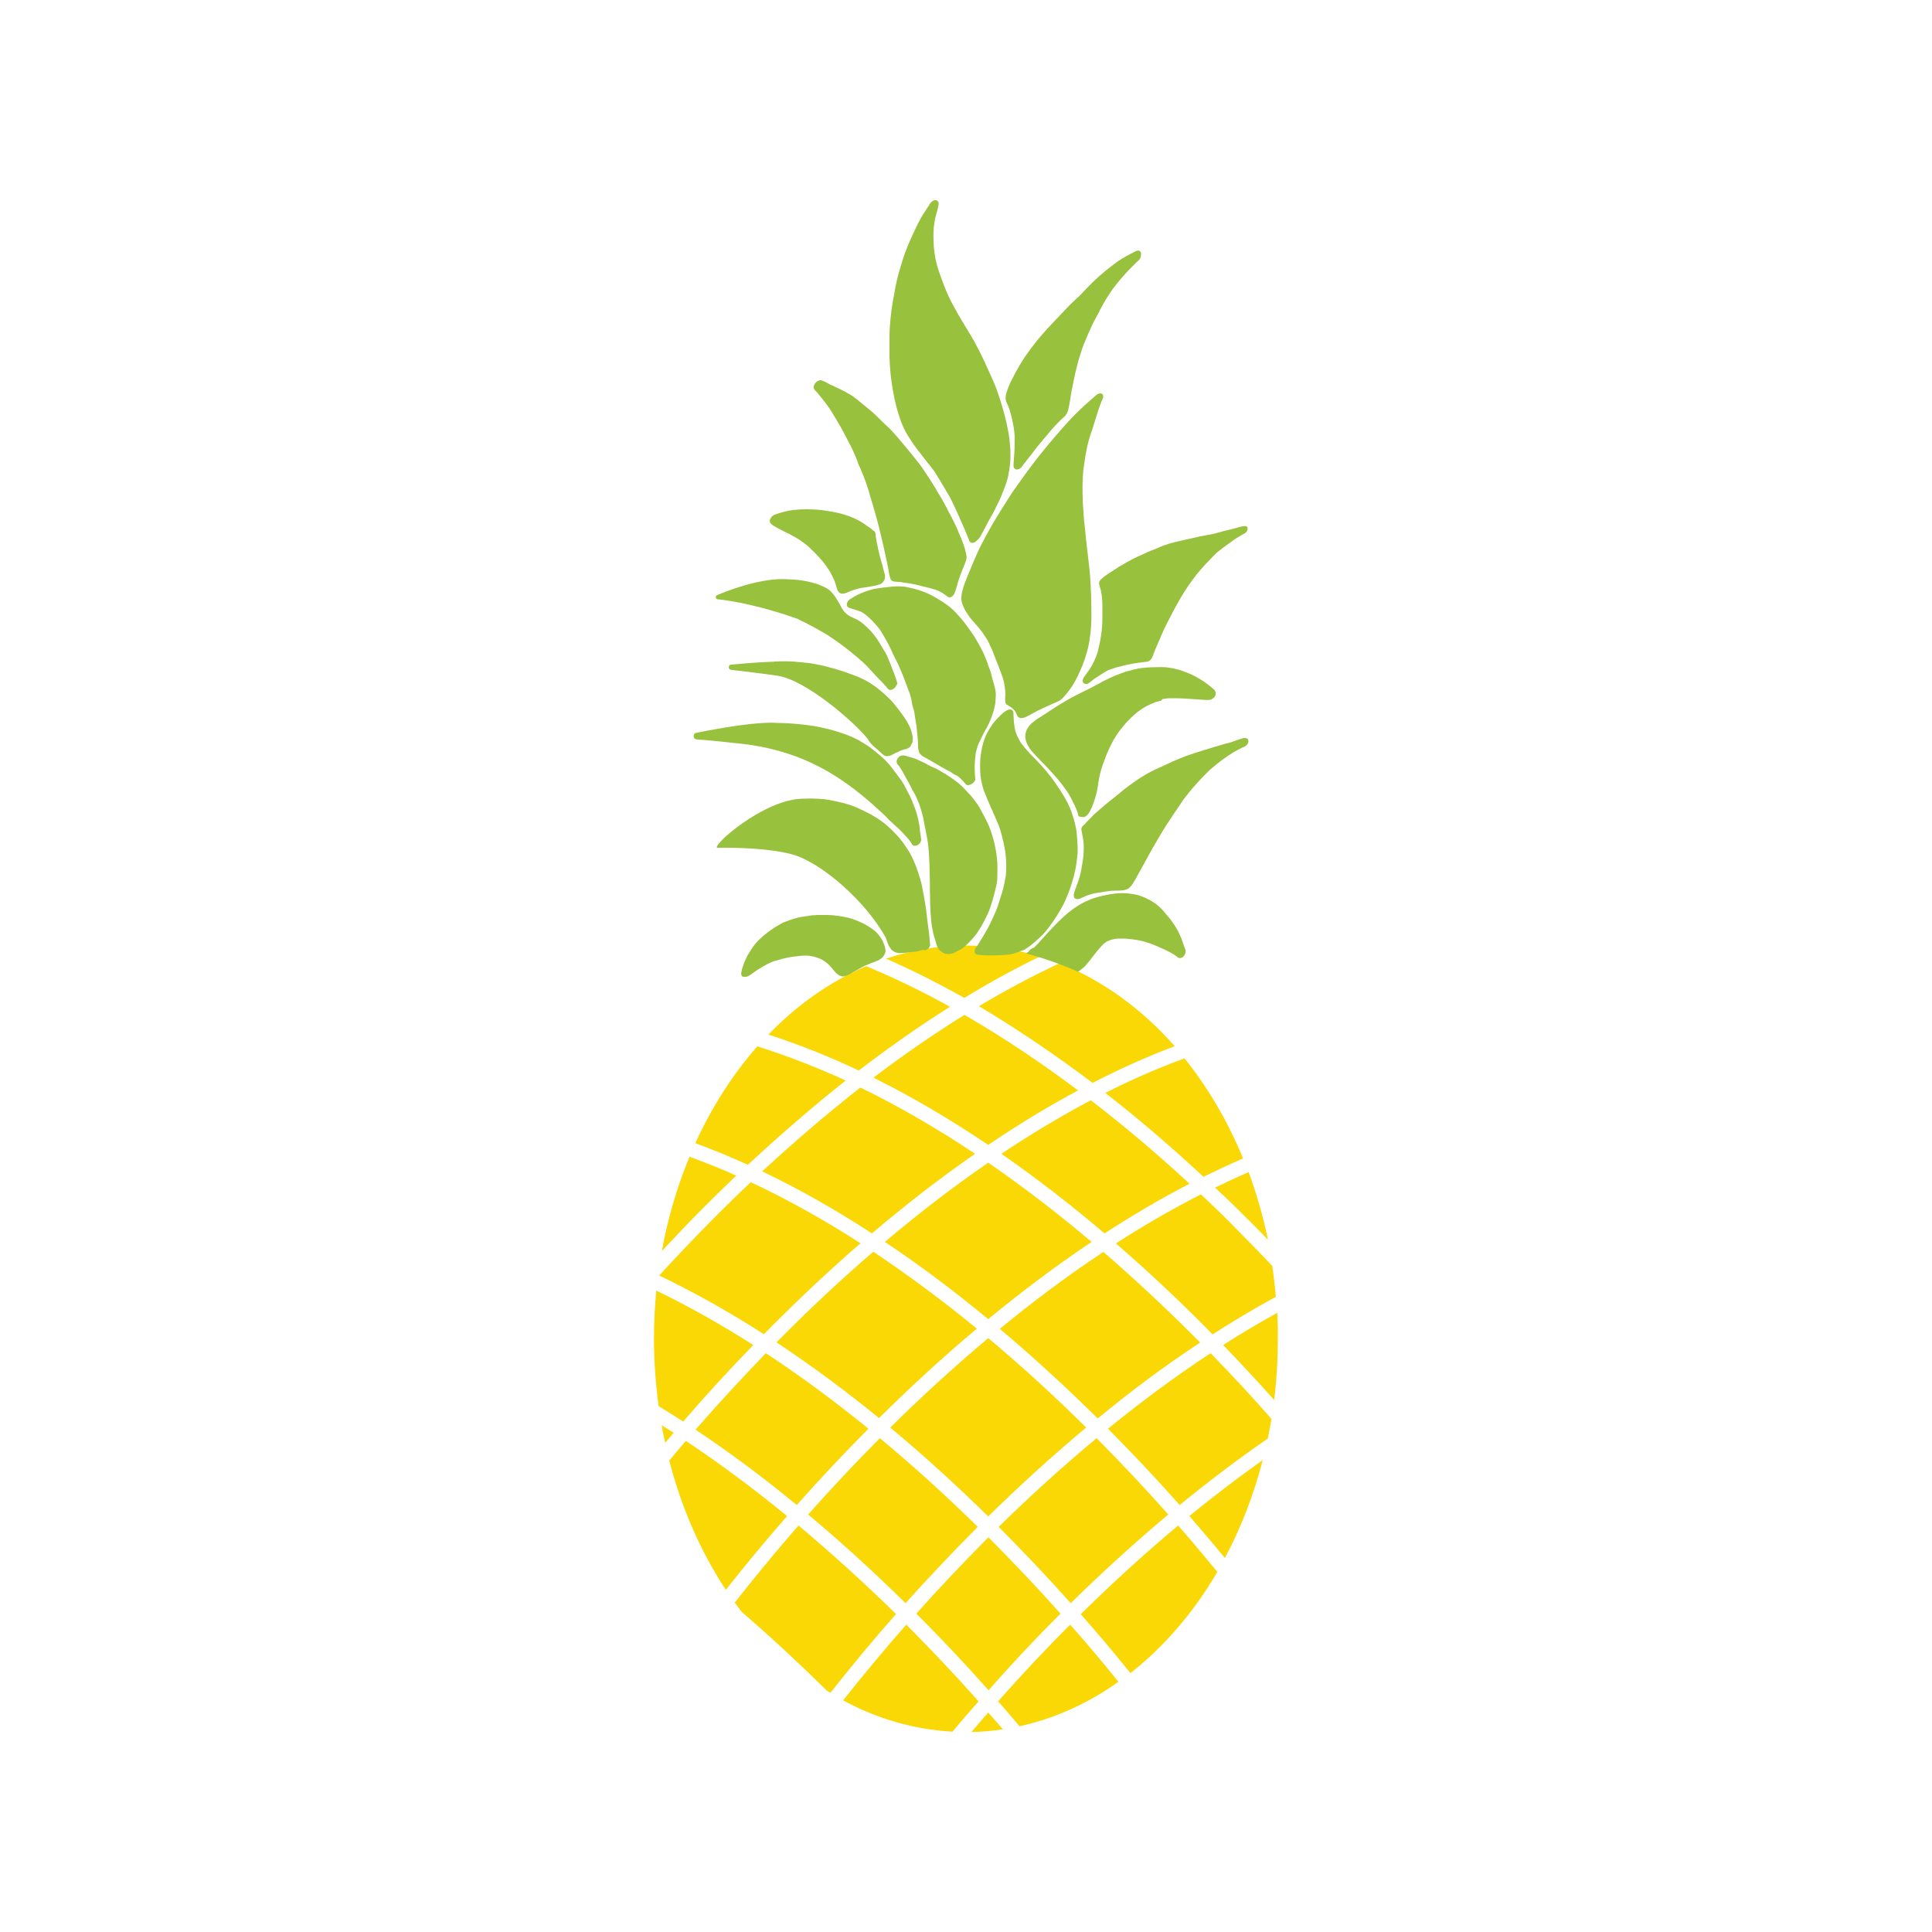 <?xml version="1.0" encoding="utf-8"?>
<!-- Generator: Adobe Illustrator 19.0.0, SVG Export Plug-In . SVG Version: 6.00 Build 0)  -->
<svg version="1.1" id="Layer_1" xmlns="http://www.w3.org/2000/svg" xmlns:xlink="http://www.w3.org/1999/xlink" x="0px" y="0px"
	 viewBox="0 0 1000 1000" style="enable-background:new 0 0 1000 1000;" xml:space="preserve">
<style type="text/css">
	.st0{fill:#FBAE3D;}
	.st1{fill:#F9D805;}
	.st2{fill:#98C13D;}
</style>
<g id="XMLID_27_">
	<path id="XMLID_344_" class="st0" d="M590.4,523.5C590.5,523.5,590.5,523.5,590.4,523.5C590.5,523.5,590.5,523.5,590.4,523.5
		C590.5,523.5,590.5,523.5,590.4,523.5z"/>
	<g id="XMLID_2_">
		<g id="XMLID_267_">
			<path id="XMLID_298_" class="st1" d="M458,642.8c18.9,12.6,36.8,26.2,53.5,40c16.7-13.8,34.6-27.3,53.5-40
				c-16.7-14.1-34.6-28-53.5-41C492.6,614.8,474.7,628.7,458,642.8z"/>
			<path id="XMLID_297_" class="st1" d="M518.3,597.2c18.9,13.1,36.8,27.1,53.4,41.2c14.2-9.2,28.9-17.9,44-25.7
				c-15.6-14.4-32.7-29.1-51.1-43.2C548.7,577.9,533.2,587.3,518.3,597.2z"/>
			<path id="XMLID_296_" class="st1" d="M621.2,694.9c-1.1-1.1-2.2-2.3-3.4-3.4c-14-14-29.7-28.8-46.7-43.5
				c-18.9,12.5-36.8,26-53.6,39.8c18.5,15.6,35.5,31.4,50.7,46.4C584.7,720.5,602.5,707.2,621.2,694.9z"/>
			<path id="XMLID_295_" class="st1" d="M370.1,629.9c-10,10.1-19.7,20.2-28.9,30.3c18.7,9,36.8,19.2,54.2,30.4c1.5-1.5,3-3,4.5-4.6
				c13.7-13.7,28.9-28.1,45.5-42.5c-18.2-11.7-37.2-22.4-56.8-31.6C382.1,618,376,624,370.1,629.9z"/>
			<path id="XMLID_294_" class="st1" d="M394.5,606.3c19.7,9.4,38.7,20.3,56.8,32.1c16.6-14.1,34.5-28.1,53.4-41.2
				c-18.9-12.6-38.8-24.3-59.4-34.3C427.1,577.2,410.1,591.9,394.5,606.3z"/>
			<path id="XMLID_293_" class="st1" d="M342.5,737.7c0.5,3.1,1.1,6.1,1.8,9.1c1.4-1.7,2.9-3.4,4.4-5.2
				C346.6,740.3,344.5,739,342.5,737.7z"/>
			<path id="XMLID_292_" class="st1" d="M340.9,727.8c4.3,2.6,8.5,5.3,12.7,8c11.4-13.2,23.5-26.5,36.3-39.6
				c-16.1-10.3-32.9-19.8-50.2-28.2c-0.8,8.2-1.2,16.5-1.2,24.9C338.5,704.8,339.4,716.5,340.9,727.8z"/>
			<path id="XMLID_291_" class="st1" d="M505.6,687.7c-16.8-13.8-34.7-27.2-53.6-39.8c-17.1,14.7-32.8,29.5-46.7,43.5
				c-1.1,1.1-2.3,2.3-3.4,3.4c18.7,12.4,36.4,25.6,53.1,39.2C470,719.1,487,703.3,505.6,687.7z"/>
			<path id="XMLID_290_" class="st1" d="M360,740c18.5,12.3,36,25.5,52.4,39c11.7-13.2,24.1-26.4,37.1-39.5
				c-16.6-13.5-34.4-26.8-53.1-39.1C383.7,713.6,371.5,726.8,360,740z"/>
			<path id="XMLID_289_" class="st1" d="M565.5,560.5c13.8-7.1,28-13.5,42.5-19c-17-19.3-37.3-34.1-59.6-42.9
				c-14.3,6.7-28.2,14.1-41.7,22.2C527.2,533,546.9,546.5,565.5,560.5z"/>
			<path id="XMLID_288_" class="st1" d="M609.8,789.6c-18.4,15.4-35.3,31-50.4,45.9c9,10.2,17.6,20.4,25.7,30.5
				c17.5-13.7,32.8-31.5,45-52.4C623.5,805.6,616.8,797.6,609.8,789.6z"/>
			<path id="XMLID_287_" class="st1" d="M444.5,554.1c15-11.5,30.7-22.6,47.2-33c-14.1-7.8-28.6-14.9-43.4-21
				c-18.6,7.9-35.7,20-50.6,35.4C413.6,540.6,429.2,546.9,444.5,554.1z"/>
			<path id="XMLID_286_" class="st1" d="M355,745.8c-2.9,3.4-5.8,6.8-8.6,10.2c6.4,24.7,16.4,47.4,29.3,66.9
				c9.9-12.6,20.5-25.4,31.7-38.2C391,771.3,373.5,758.1,355,745.8z"/>
			<path id="XMLID_285_" class="st1" d="M413.3,789.6c-11.7,13.4-22.7,26.8-33,39.9c1.2,1.6,2.4,3.3,3.6,4.8
				c16,13.8,30.7,27.6,44,40.7c0.6,0.4,1.3,0.8,1.9,1.2c10.6-13.4,21.9-27.1,34-40.8C448.6,820.6,431.7,805,413.3,789.6z"/>
			<path id="XMLID_284_" class="st1" d="M621.6,618.2c-15.1,7.7-29.8,16.2-44,25.4c16.6,14.4,31.9,28.8,45.5,42.5
				c1.5,1.5,3,3,4.5,4.6c10.7-6.9,21.6-13.4,32.8-19.5c-0.5-5.4-1.1-10.7-1.9-16c-5.3-5.6-10.7-11.2-16.3-16.8
				C635.8,631.8,628.9,625,621.6,618.2z"/>
			<path id="XMLID_283_" class="st1" d="M562.2,738.9c-15.1-15-32.2-30.8-50.7-46.3c-18.5,15.6-35.6,31.3-50.7,46.3
				c18.5,15.4,35.5,31.1,50.7,46C526.7,770,543.7,754.3,562.2,738.9z"/>
			<path id="XMLID_282_" class="st1" d="M469.1,840.9c-11.6,13.2-22.5,26.3-32.7,39.2c17.5,9.5,36.5,15.1,56.6,16.2
				c4.4-5.2,8.9-10.5,13.5-15.7C494.7,867.3,482.2,854.1,469.1,840.9z"/>
			<path id="XMLID_281_" class="st1" d="M364.7,624.5c5.2-5.2,10.7-10.6,16.4-16c-8-3.6-16.1-6.8-24.2-9.8
				c-6.3,15.2-11.2,31.6-14.3,48.8C349.8,639.8,357.1,632.1,364.7,624.5z"/>
			<path id="XMLID_280_" class="st1" d="M511.5,886.4c-3,3.4-5.9,6.8-8.7,10.1c5.5-0.1,10.9-0.6,16.3-1.4
				C516.6,892.2,514.1,889.3,511.5,886.4z"/>
			<path id="XMLID_279_" class="st1" d="M499.1,516.5c12.7-7.7,25.7-14.9,39.1-21.4c-12.2-3.7-25-5.7-38.1-5.7
				c-14.4,0-28.3,2.4-41.5,6.8C472.3,502.2,485.9,509.1,499.1,516.5z"/>
			<path id="XMLID_278_" class="st1" d="M505.1,791.3c0.3-0.3,0.7-0.7,1-1c-15.2-14.9-32.2-30.6-50.7-45.9
				c-13,13.1-25.4,26.3-37.1,39.5c18.4,15.4,35.3,31,50.4,45.9C480.3,816.9,492.4,804.1,505.1,791.3z"/>
			<path id="XMLID_277_" class="st1" d="M615.6,784.7c6.3,7.3,12.5,14.5,18.4,21.7c8.3-15.5,14.9-32.6,19.6-50.7
				C640.4,765.1,627.7,774.8,615.6,784.7z"/>
			<path id="XMLID_276_" class="st1" d="M553.9,840.9c-13.1,13.1-25.5,26.4-37.3,39.7c3.8,4.3,7.5,8.6,11.1,12.9
				c18.3-4,35.6-11.9,51.2-23C571,860.7,562.7,850.8,553.9,840.9z"/>
			<path id="XMLID_275_" class="st1" d="M387.1,602.9c15.5-14.4,32.4-29.2,50.6-43.6c-14.9-6.9-30.2-12.8-45.7-17.7
				c-12.7,14.4-23.5,31.3-32.1,50.1C369.1,595.1,378.1,598.8,387.1,602.9z"/>
			<path id="XMLID_274_" class="st1" d="M656.2,744.6c0.7-3.4,1.3-6.8,1.9-10.2c-10-11.4-20.5-22.7-31.5-34
				c-18.7,12.3-36.4,25.5-53.1,39.1c13,13.1,25.4,26.3,37.1,39.5C625,767.2,640.2,755.6,656.2,744.6z"/>
			<path id="XMLID_273_" class="st1" d="M604.7,783.9c-11.7-13.2-24.1-26.4-37.1-39.5c-18.5,15.4-35.5,31-50.7,45.9
				c0.3,0.3,0.7,0.7,1,1c12.7,12.8,24.8,25.6,36.3,38.5C569.4,814.9,586.3,799.3,604.7,783.9z"/>
			<path id="XMLID_272_" class="st1" d="M548.9,835.2c-11.5-12.9-23.6-25.7-36.3-38.5c-0.3-0.3-0.7-0.7-1-1c-0.3,0.3-0.7,0.7-1,1
				c-12.7,12.8-24.8,25.6-36.3,38.5c13.1,13.1,25.6,26.4,37.4,39.7C523.3,861.6,535.8,848.3,548.9,835.2z"/>
			<path id="XMLID_271_" class="st1" d="M647.8,633c2.9,2.9,5.7,5.8,8.5,8.7c-2.5-12.1-5.9-23.8-10-35c-5.8,2.5-11.6,5.2-17.4,8
				C635.5,620.8,641.8,627,647.8,633z"/>
			<path id="XMLID_270_" class="st1" d="M572.1,565.7c18.3,14.2,35.3,29,50.8,43.4c6.8-3.3,13.6-6.5,20.5-9.5
				c-7.9-19.3-18.2-36.7-30.3-51.8C599.2,552.9,585.5,558.9,572.1,565.7z"/>
			<path id="XMLID_269_" class="st1" d="M661.1,679.5c-9.5,5.3-18.9,10.8-28,16.7c9.1,9.4,17.9,18.9,26.4,28.4
				c1.3-10.3,1.9-20.9,1.9-31.6C661.5,688.4,661.3,684,661.1,679.5z"/>
			<path id="XMLID_268_" class="st1" d="M452.1,557.8c20.6,10.2,40.5,22.1,59.4,34.8c14.9-10.1,30.4-19.6,46.5-28.2
				c-18.5-13.9-38.2-27.2-58.8-39.1C482.8,535.5,467.1,546.4,452.1,557.8z"/>
		</g>
	</g>
	<g id="XMLID_1_">
		<path id="XMLID_343_" class="st2" d="M475.7,416c0.4,1.2,0.8,2.2,1.1,3.3c0.4,1.3,0.7,2.7,1,3.7c0.3,1.6,0.6,3.2,0.9,4.9l0.2,0.8
			l0.1,0.6l0.4,1.9c0.5,2.8,1,5.3,1.2,7.9c0.4,4.9,0.6,10.2,0.7,16.7l0,2.3c0,1.9,0,3.8,0.1,5.7l0,1.5c0,1.8,0.1,4.1,0.2,6.3
			c0.2,3.1,0.4,5.7,0.8,8.1c0.4,2.3,0.9,4.8,1.8,7.3c0.1,0.3,0.1,0.6,0.2,0.8l0.1,0.2c0.1,0.4,0.2,0.9,0.4,1.4
			c0.4,1.1,1.1,2.2,2,2.9c1.1,1,2.4,1.5,3.9,1.5c0.2,0,0.3,0,0.5,0c0.6,0,1.1-0.1,1.6-0.3c0.5-0.1,0.9-0.3,1.3-0.5l0.3-0.2
			c0.5-0.2,0.9-0.5,1.4-0.7c0.3-0.1,0.6-0.3,0.8-0.4c1-0.5,1.8-1.1,2.5-1.7c1.3-1.1,2.3-2.1,3.2-3.1c0.9-0.9,1.7-1.9,2.5-2.9
			l0.1-0.1c1-1.2,1.7-2.5,2.5-3.8l0.3-0.4c1.2-2.1,2.4-4.4,3.6-7l0.1-0.3c0.3-0.7,0.7-1.5,0.9-2.2c0.2-0.6,0.4-1.2,0.6-1.8l0.1-0.3
			l0-0.1c0.4-1.2,0.8-2.5,1.1-3.7c0.4-1.6,0.8-2.8,1-3.9c0.2-0.7,0.3-1.4,0.5-2.1c0.3-1.4,0.5-2.7,0.5-4c0.1-3.2,0.1-5.7,0-8
			c-0.4-5.6-1.6-11.4-3.7-17.1c-0.9-2.6-2.2-5-3.4-7.3c-0.8-1.4-1.6-2.9-2-3.7c-0.7-1.3-1.7-2.6-2.5-3.7l-0.2-0.3
			c-0.6-0.9-1.4-1.7-2-2.5l-0.1-0.1c-0.2-0.2-0.4-0.4-0.6-0.6c-0.8-0.9-1.7-1.8-2.5-2.7l-0.2-0.2c-1.7-1.9-3.9-3.6-6.5-5.4
			c-1.1-0.8-2.3-1.5-3.5-2.3c-1.3-0.8-2.5-1.5-3.6-2.1c-0.4-0.2-0.9-0.4-1.2-0.6l-0.5-0.2c-0.6-0.3-1.3-0.6-2-0.9
			c-0.8-0.4-1.6-0.8-2.2-1.2l-0.2-0.1c-0.4-0.2-0.8-0.4-1.2-0.6c-0.8-0.4-1.6-0.8-2.5-1.2c-0.6-0.3-1.3-0.5-1.9-0.8l-0.1,0l-0.5-0.2
			c-0.6-0.2-1.3-0.4-1.9-0.6l-0.1,0l-0.4-0.1c-0.4-0.1-0.8-0.2-1.2-0.4l-0.1,0c-0.2-0.1-0.5-0.1-0.7-0.2c-0.3-0.1-0.5-0.1-0.8-0.2
			l-0.3,0l-0.1,0c-0.3,0-0.5,0-0.8,0.1c-0.2,0.1-0.5,0.1-0.7,0.2c-0.2,0.1-0.3,0.2-0.5,0.3l-0.5,0.5c-0.4,0.4-0.6,0.9-0.8,1.4
			c-0.2,0.5-0.1,1,0,1.4c0.1,0.3,0.3,0.6,0.5,0.9l0.2,0.2c0.2,0.2,0.4,0.5,0.6,0.7c0.8,1.2,1.5,2.4,2.1,3.5c0.4,0.6,0.8,1.4,1.2,2.2
			c0.8,1.3,1.4,2.4,1.9,3.4c0.6,1.1,1.1,2.2,1.6,3.2C473.9,411.4,474.8,413.8,475.7,416z"/>
		<path id="XMLID_342_" class="st2" d="M529.8,491.8c1.2-0.7,2.4-1.5,3.5-2.3c1.8-1.5,4.2-3.5,6.4-5.7c2.1-2.2,3.9-4.8,5.5-7
			c1.5-2.2,2.9-4.5,4.3-7c0.6-1,1.2-2.2,1.8-3.5c0.6-1.4,1.2-2.9,1.9-4.6c1-2.7,1.9-5.5,2.6-8.1c0.6-2.4,1.2-5,1.5-7.9
			c0-0.3,0.1-0.5,0.1-0.8l0-0.1c0.1-0.7,0.2-1.3,0.2-1.9c0-0.2,0-0.4,0.1-0.6l0-0.1c0-0.5,0.1-0.9,0.1-1.4c0-1.4,0-2.8-0.1-4.2
			c-0.1-1.3-0.2-2.6-0.3-4.3c-0.1-1.5-0.3-2.7-0.5-3.8c-0.4-1.7-0.7-3.2-1.1-4.5c-0.4-1.2-0.8-2.6-1.3-4c-0.5-1.4-1.1-2.7-1.7-4
			c-0.5-1.1-1.2-2.2-1.8-3.3l-0.2-0.4c-0.7-1.2-1.5-2.4-2.2-3.5c-0.8-1.2-1.7-2.5-2.6-3.9c-1.7-2.4-3.4-4.5-5.1-6.5
			c-1-1.2-2.1-2.4-3.3-3.7c-0.6-0.7-1.3-1.3-1.9-2l-0.1-0.1c-0.4-0.4-0.9-0.9-1.3-1.3l-0.1-0.1c-1-1-2.1-2.2-3.1-3.4l-0.1-0.1
			c-0.5-0.6-1-1.2-1.5-1.8c-0.5-0.6-0.9-1.2-1.3-1.7l-0.1-0.2l0-0.1c-0.2-0.4-0.5-0.8-0.7-1.2c-0.3-0.6-0.6-1.2-1-2
			c-0.5-1.1-0.9-2.4-1.1-3.4c-0.2-1.2-0.4-2.4-0.5-3.5c-0.1-1-0.1-2.1-0.2-3.1l0-0.1l0-0.7c0-0.6-0.1-1.2-0.2-1.7
			c-0.1-0.2-0.3-0.5-0.5-0.6c-0.4-0.3-0.5-0.3-0.9-0.4l-0.1,0c-0.1,0-0.1,0-0.2,0c-0.4,0-0.9,0.2-1.3,0.4c-0.1,0-0.2,0.1-0.3,0.1
			l0,0l-0.2,0.1c-1.2,0.7-2.2,1.6-3.1,2.5l-0.1,0.1c-0.9,0.8-1.7,1.7-2.5,2.6c-1,1.1-1.9,2.4-2.7,3.7c-0.8,1.3-1.5,2.4-2,3.6
			c-0.6,1.2-1.1,2.6-1.6,4.3c-0.4,1.3-0.7,2.7-0.9,4c-0.3,1.5-0.5,3-0.6,4.6c-0.2,2.7-0.1,5.5,0.1,8.3c0.2,1.6,0.5,3.2,0.8,4.4
			c0.4,1.5,0.7,2.8,1.2,3.9c0.9,2.4,1.9,4.7,2.9,7l0.2,0.5c0.4,0.9,0.8,1.7,1.2,2.6l0.1,0.3l0.1,0.3c0.2,0.5,0.5,1,0.7,1.5
			c0.2,0.4,0.4,0.9,0.6,1.3l0,0.1l0,0.1c0.5,1.1,1,2.2,1.5,3.4c1.2,3,1.9,6.1,2.7,9.6c0.7,3.2,1.1,5.8,1.2,8.2
			c0.2,2.8,0.2,5.7-0.1,8.5c-0.5,3.2-1.2,6.4-2.1,9.4l-0.1,0.2c-0.5,1.5-0.9,3-1.4,4.5c-0.4,1.3-0.9,2.7-1.5,4.2
			c-0.6,1.4-1.2,2.8-2,4.5l-0.2,0.3l0,0.1c-0.7,1.4-1.3,2.8-2.1,4.2c-1.7,3-3.5,6-5.5,9.2c-0.3,0.3-0.6,0.6-0.8,1
			c-0.5,0.9-0.7,2.2,0.1,2.9c0.6,0.5,1.3,0.5,2.1,0.6c0.2,0,0.4,0,0.5,0c0.9,0.1,1.8,0.2,2.6,0.2c0.3,0,0.6,0,0.9,0
			c0.5,0,1.1,0,1.6,0l0.1,0l1,0c1.2,0,2.5,0,3.9-0.1c1.7-0.1,3.1-0.2,4.3-0.3c1.6-0.2,3.1-0.6,4.2-1c1.1-0.4,2.1-0.8,3.2-1.3
			C529.5,492,529.7,491.9,529.8,491.8z"/>
		<path id="XMLID_341_" class="st2" d="M644.4,382c-0.1,0-0.1,0-0.2,0c-0.4,0-0.9,0.1-1.4,0.3c-0.5,0.1-0.9,0.3-1.4,0.4
			c-0.8,0.3-1.9,0.6-2.9,1l-0.2,0.1l-0.8,0.3l-0.7,0.2c-0.7,0.2-1.4,0.4-2.1,0.5c-1.8,0.5-3.6,1.1-5.3,1.6l-0.5,0.1
			c-0.5,0.2-1.1,0.3-1.6,0.5c-1.1,0.3-2.2,0.7-3.2,1l-0.4,0.1c-3.9,1.2-7.8,2.4-11.6,3.9c-3.6,1.4-7.1,3-10.4,4.6
			c-1.8,0.8-3.6,1.6-5.2,2.4c-1.8,0.9-3.4,1.8-5,2.8c-2.6,1.6-4.7,3.1-6.6,4.5l-0.4,0.3l-0.3,0.2l-0.1,0.1c-0.7,0.5-1.5,1.1-2.3,1.7
			c-0.7,0.6-1.4,1.1-2,1.7c-2.3,1.8-4.6,3.7-6.7,5.4c-0.7,0.6-1.5,1.2-2.2,1.8l-0.4,0.4l-0.1,0.1c-0.8,0.7-1.7,1.4-2.5,2.1
			c-1.2,1-2.3,2.1-3.1,3c-0.3,0.3-0.6,0.6-0.9,0.9c-0.5,0.5-1.1,1.1-1.6,1.6c-0.3,0.4-0.7,0.8-1,1.2c-0.3,0.2-0.6,0.4-0.9,0.7
			l-0.2,0.3l-0.2,0.3c-0.2,0.4-0.3,0.8-0.3,1.3c0.3,1.5,0.5,2.9,0.8,4.2c0.2,1.1,0.3,2.2,0.4,3.2c0.1,2.4,0,4.3-0.1,6
			c-0.6,4.4-1.2,9.3-2.9,13.9c-0.2,0.6-0.5,1.2-0.7,1.8l0,0.1l0,0.1c-0.5,1.2-1,2.5-1.3,3.8c-0.2,0.7-0.1,1.2,0,1.9
			c0.2,0.6,0.9,0.9,1.6,1c0,0,0.1,0,0.1,0c0.8,0,1.6-0.4,2.4-0.7l0.2-0.1c0.2-0.1,0.3-0.2,0.5-0.2l0.1-0.1c0.3-0.1,0.6-0.3,0.9-0.4
			c0.4-0.2,0.9-0.4,1.5-0.6l0.1,0c0.8-0.3,1.8-0.6,2.7-0.8c0.5-0.1,1.1-0.2,1.6-0.3l0.1,0c0.5-0.1,0.9-0.2,1.3-0.2
			c2.1-0.4,4-0.7,5.9-0.9c0.8,0,1.6-0.1,2.4-0.1c1.6,0,3.1,0,4.6-0.3c0.6-0.1,1.1-0.3,1.6-0.5l0,0c0.7-0.3,1.3-0.9,2-1.7
			c0.6-0.7,1.1-1.6,1.6-2.4c0.4-0.7,0.8-1.4,1.2-2l0-0.1c0.2-0.4,0.4-0.8,0.6-1.1c1-1.9,2.1-3.7,3.1-5.6c1.2-2.2,3.1-5.6,4.8-8.7
			l0.2-0.3c2.1-3.6,4.2-7.3,6.5-10.9c2.7-4.2,5.2-7.9,7.5-11.2l0.2-0.3l0.1-0.2c0.2-0.2,0.3-0.5,0.5-0.7l0.1-0.2l0.1-0.2l0-0.1
			l0.1-0.1l0.1-0.1c1.2-1.5,2.3-2.9,3.3-4.2c0.9-1.2,2-2.4,2.9-3.4l0.5-0.6c2.2-2.5,4.5-4.9,7.2-7.5c4.1-3.6,8.2-6.7,12.3-9.2
			c1.1-0.6,2.2-1.2,3.3-1.8l0.4-0.2c0.3-0.2,0.7-0.3,1-0.5c0.2-0.1,0.3-0.2,0.5-0.2l0.1,0c0.2-0.1,0.4-0.2,0.6-0.3
			c0.3-0.1,0.5-0.3,0.6-0.4c0.5-0.4,1-1,1.2-1.8c0.2-0.7,0-1.3-0.4-1.8C645.3,382.1,644.8,382,644.4,382z"/>
		<path id="XMLID_338_" class="st2" d="M385.5,505.6c0.1,0,0.2,0,0.3,0c0.4,0,0.7-0.1,1.1-0.2c0.2-0.1,0.4-0.2,0.6-0.3
			c0.3-0.2,0.7-0.4,1-0.6c0.5-0.3,1-0.7,1.4-1c1.6-1.2,3.3-2.3,5.1-3.3c0.7-0.4,1.6-0.9,2.6-1.4c0.2-0.1,0.4-0.2,0.6-0.3
			c1-0.5,2.1-0.9,3.1-1.2l0.1,0l0.1,0c2-0.6,4.2-1.3,6.5-1.7c2-0.4,4.1-0.6,6.7-0.9l0.1,0c0.6,0,1.3-0.1,2-0.1c0.4,0,0.7,0,1,0
			c1,0.1,1.9,0.2,3.2,0.5c1.1,0.3,2.1,0.6,2.9,0.9c0.8,0.3,1.6,0.7,2.5,1.3c1.2,0.8,2.2,1.6,3,2.5c0.9,0.9,1.7,1.8,2.4,2.8
			c1.1,1.3,2.2,2.2,3.3,2.6c0.4,0.1,0.7,0.2,1.1,0.2c0.8,0,1.8-0.3,2.9-0.8c0.5-0.3,1-0.5,1.5-0.8l0.1-0.1l0.5-0.3
			c1.6-0.9,3.3-1.9,5-2.8c0.6-0.3,1.1-0.5,1.6-0.8c1.2-0.5,2.4-1,3.4-1.4l0.3-0.1l0.3-0.1c0.8-0.3,1.6-0.6,2.3-0.9
			c0.1,0,0.2-0.1,0.3-0.1c0.6-0.4,1.1-0.7,1.6-1c0.4-0.3,0.7-0.6,1-0.9c0.6-0.7,0.9-1.5,1.2-2.2c0.2-0.6,0.2-1.3,0.1-1.7
			c-0.1-0.5-0.2-1-0.3-1.4c-0.1-0.3-0.2-0.7-0.4-1.1c-0.2-0.5-0.4-1.2-0.7-1.8c-0.4-0.8-0.9-1.6-1.5-2.4c-1-1.4-2-2.4-3.1-3.3
			l-0.2-0.1c-0.4-0.3-0.9-0.7-1.4-1c-0.8-0.6-1.5-1-2.2-1.4c-2.4-1.4-5-2.5-7.8-3.4c-0.6-0.2-1.1-0.3-1.7-0.5l-0.4-0.1l-0.2,0
			c-0.5-0.1-1.2-0.3-1.8-0.4l-1.3-0.2l-1.1-0.2c-0.5-0.1-1-0.1-1.6-0.2l-0.1,0c-0.2,0-0.4,0-0.7-0.1c-1.3-0.1-2.5-0.2-4-0.2
			c-0.7,0-1.3,0-2,0c-0.8,0-1.5,0-2.3,0c-0.5,0-1.1,0-1.5,0.1c-0.3,0-0.5,0-0.7,0c-0.7,0-1.3,0.1-1.9,0.2l-0.1,0l-0.5,0.1
			c-1.5,0.2-2.7,0.4-3.9,0.6c-0.2,0-0.4,0.1-0.6,0.1l-0.1,0c-0.4,0.1-0.9,0.2-1.3,0.3l-2.2,0.6c-0.6,0.2-1.1,0.4-1.8,0.6
			c-0.3,0.1-0.5,0.2-0.8,0.3c-0.5,0.2-0.9,0.4-1.4,0.5l-0.5,0.2c-0.6,0.2-1.3,0.5-1.9,0.9c-1.1,0.6-2.3,1.3-3.6,2.1
			c-1,0.7-2.1,1.5-3.5,2.5c-1.3,1-2.4,1.9-3.3,2.8l-0.1,0.1c-0.5,0.4-0.9,0.9-1.4,1.3c-0.6,0.6-1.1,1.2-1.5,1.7
			c-0.7,0.8-1.4,1.7-2.1,2.9c-0.6,1-1.2,1.9-1.8,2.9c-0.5,0.9-0.9,1.8-1.3,2.7l-0.1,0.2c-0.4,1-0.9,2.2-1.3,3.6
			c-0.2,0.5-0.3,1-0.4,1.5c-0.3,1-0.5,2.3,0.4,3.1C384.8,505.5,385.1,505.6,385.5,505.6z"/>
		<path id="XMLID_335_" class="st2" d="M462.9,339.9c1.5,2.9,2.6,5.2,3.5,7.4c1,2.4,2,4.9,2.7,7l0.2,0.4l0.4,1.2
			c0.3,0.8,0.6,1.5,0.9,2.3c0.4,1.1,0.7,2.2,1,3.3l0.2,1l0,0.1c0.1,0.7,0.3,1.4,0.4,2.1c0.1,0.6,0.3,1.2,0.5,1.8l0,0.1l0,0.1
			c0.1,0.2,0.1,0.3,0.2,0.5c0.1,0.3,0.2,0.6,0.3,1.1c0.2,1.4,0.4,2.7,0.6,4c0.1,0.8,0.2,1.4,0.3,1.9c0,0.2,0.1,0.3,0.1,0.5l0,0.1
			c0.1,0.3,0.1,0.7,0.2,1c0.1,1.4,0.2,2.7,0.4,4.2l0.1,0.9c0.1,0.7,0.1,1.6,0.2,2.5l0,0.6l0,0.1c0,0.8,0.1,1.6,0.1,2.5
			c0,0.5,0.1,1.1,0.2,1.6c0.1,0.5,0.2,1,0.5,1.5c0.4,0.6,0.7,0.9,1.1,1.3c0.6,0.5,1.2,0.8,1.8,1.1c0.6,0.3,1.2,0.7,1.8,1
			c1,0.6,2,1.2,3.3,1.9c1.2,0.7,2.4,1.4,3.4,2l1.1,0.6c0.6,0.4,1.3,0.7,2.1,1.1c0.6,0.3,1.1,0.6,1.8,1l0.1,0.1l0.1,0.1l0.1,0.1
			c0.4,0.3,0.8,0.5,1.3,0.8c0.2,0.1,0.4,0.2,0.6,0.3l0.2,0.1c0.2,0.1,0.4,0.2,0.7,0.3c0.7,0.5,1.3,1,1.8,1.5
			c0.2,0.2,0.3,0.3,0.5,0.5c0.2,0.2,0.5,0.4,0.7,0.7c0.2,0.2,0.4,0.4,0.6,0.7l0.2,0.2c0.1,0.1,0.2,0.3,0.3,0.4l0.1,0.1
			c0,0.1,0.1,0.1,0.1,0.2c0.2,0.2,0.4,0.3,0.6,0.4l0.1,0.1c0.2,0.1,0.4,0.1,0.6,0.1c0.3,0,0.8-0.1,1.2-0.3l0.1,0l0.1,0
			c0.3-0.2,0.6-0.4,0.9-0.6c0.8-0.5,1.6-1.5,1.5-2.5c-0.2-1.9-0.3-3.9-0.3-5.8c0-1.8,0.1-3.6,0.3-5.4c0.1-1.1,0.2-1.9,0.4-2.7
			c0.3-1.1,0.6-2.2,0.9-3.2c0.3-0.7,0.6-1.4,1-2.1l0-0.1l0.4-0.8c0.6-1.2,1.1-2.3,1.6-3.3c0.4-0.7,0.8-1.4,1.2-2.2l0.2-0.3l0.4-0.7
			c0.7-1.3,1.3-2.7,1.8-3.9c0.9-2.2,1.8-4.8,2.3-7.6c0.3-1.5,0.3-3,0.4-4.5c0.1-1.2,0-2.4-0.3-3.7c-0.2-1-0.5-2.1-0.8-3.1l0-0.1
			c-0.1-0.3-0.2-0.6-0.3-0.9c-0.2-0.6-0.3-1.2-0.5-1.8l-0.1-0.5c-0.1-0.5-0.3-1.1-0.4-1.6c-0.3-1-0.6-2.1-1-3l-0.3-0.7l-0.3-0.8
			l0-0.1c-0.3-0.9-0.6-1.9-1-2.8c-0.5-1.2-1-2.6-1.7-4c-0.6-1.2-1.2-2.3-1.8-3.4c-1.3-2.4-2.7-4.7-4.2-6.8c-1.9-2.7-3.5-4.9-5.1-6.8
			c-2-2.3-3.7-4.2-5.7-5.9c-2.4-1.9-4.9-3.5-7.1-4.8c-0.9-0.5-2.2-1.3-3.5-1.9c-1.2-0.6-2.5-1.1-3.8-1.6c-2.8-1.1-5.8-1.7-8-2.2
			c-1.3-0.3-2.6-0.3-4-0.4l-0.1,0c-0.3,0-0.7,0-1,0c-1.1,0-2.3,0.1-3.3,0.2c-0.9,0.1-1.8,0.2-2.5,0.3l-0.1,0l-0.1,0
			c-0.4,0-0.7,0.1-1.1,0.1c-1.6,0.2-2.9,0.4-4.1,0.6c-1.4,0.2-2.8,0.7-3.8,1c-1.5,0.4-2.9,1-4.1,1.5c-0.5,0.2-0.9,0.4-1.3,0.6
			c-1,0.5-1.9,1-2.8,1.6c-0.2,0.1-0.3,0.2-0.5,0.4c-0.2,0-0.3,0.1-0.5,0.2c-0.4,0.2-0.7,0.5-1,0.8c-0.6,0.6-0.9,1.5-0.9,2.2
			c0,0.5,0.3,1.2,1,1.5c1,0.4,2.2,0.8,3.3,1.1l0.4,0.1l0.2,0.1l0.1,0l0.2,0.1c0.2,0.1,0.4,0.1,0.6,0.2l0.1,0
			c0.3,0.1,0.6,0.2,0.9,0.3c0.7,0.3,1.3,0.6,1.9,1l0.1,0.1l0.2,0.1c1.3,1,2.7,2.2,4.2,3.7c1.7,1.8,3.1,3.4,4.2,5
			c1.3,2,2.6,4.3,4,6.9c0.7,1.4,1.5,2.9,2,4.1C461.9,337.9,462.4,338.9,462.9,339.9z"/>
		<path id="XMLID_334_" class="st2" d="M562.9,336.4c0.4-1.7,0.7-3,0.9-4.2c0.2-1.4,0.4-2.7,0.6-4.3c0.3-2.5,0.5-5.3,0.5-8.6
			c0-3.1,0-5.9-0.1-8.6c0-1.9-0.1-3.8-0.2-5.5l0-0.2c0-0.8-0.1-1.6-0.1-2.4c-0.1-2.7-0.3-5.3-0.6-7.9c-0.2-2.4-0.6-4.8-0.8-7l0-0.2
			l-0.2-1.6c-0.3-2.7-0.6-5.4-0.9-7.8l0-0.3l-0.2-2c-0.2-2.1-0.4-4.2-0.7-6.4c-0.2-2.5-0.4-5.2-0.6-8.6c-0.3-6.4-0.3-12,0.2-17.2
			c0.3-2.4,0.7-4.9,1.1-7.6c0.4-2.2,0.9-5.1,1.7-7.9c0.4-1.5,0.9-3.1,1.4-4.5l0.1-0.2c0.4-1.2,0.7-2.3,1.1-3.5
			c0.8-2.7,1.7-5.4,2.6-8.2c0.4-1.1,0.8-2.2,1.2-3.4c0.1-0.3,0.2-0.6,0.4-0.8c0.1-0.1,0.1-0.3,0.2-0.4l0-0.1c0.3-0.7,0.6-1.4,0.5-2
			c-0.1-0.5-0.2-1.1-0.9-1.3c-0.2-0.1-0.4-0.1-0.6-0.1c-0.3,0-0.6,0.1-0.9,0.2l-0.1,0c-0.5,0.3-0.8,0.5-1.2,0.8
			c-0.2,0.2-0.4,0.4-0.7,0.6l-1.7,1.5c-1.3,1.2-2.4,2.1-3.4,3c-1.9,1.8-3.9,3.7-6.2,6c-1.5,1.5-2.9,3.2-4.2,4.6l-0.3,0.3l-0.8,0.9
			c-0.7,0.8-1.4,1.6-2.1,2.4c-1.1,1.2-2.4,2.8-3.7,4.3c-2.3,2.7-4.5,5.5-6.8,8.3c-2.3,2.9-4.5,5.9-6.4,8.5c-1,1.3-1.9,2.7-2.9,4
			l-0.4,0.6c-0.6,0.8-1.2,1.6-1.7,2.4c-1.8,2.4-3.4,4.9-4.8,7.2c-2,3.1-3.5,5.5-4.9,7.8c-1.5,2.4-2.9,4.9-4.1,7
			c-1.5,2.7-2.9,5.2-4.1,7.6c-1.3,2.4-2.4,5-3.4,7.3c-1.1,2.6-2.3,5.3-3.3,7.8c-0.7,1.7-1.3,3.1-1.8,4.5c-0.4,1.1-0.9,2.3-1.2,3.5
			l0,0.1l0,0.1c-0.1,0.5-0.3,0.9-0.4,1.4c-0.2,1-0.4,1.9-0.4,3c-0.1,1.3,0.2,2.6,0.8,4.1c0.3,0.8,0.7,1.6,1.1,2.3
			c0.5,1,1.1,1.8,1.6,2.6c1.2,1.8,2.6,3.3,4,4.9c1.2,1.3,2.3,2.7,3.3,4c1.3,1.9,2.7,3.9,3.7,6.1l0,0.1c0.5,1,1,2.1,1.5,3.2
			c0.5,1.2,1,2.5,1.4,3.6c0.5,1.4,1.1,2.8,1.7,4.3l0,0.1l0.2,0.5c0.3,0.7,0.6,1.4,0.8,2.1c0.4,1.1,0.9,2.3,1.3,3.5
			c0.4,1.1,0.6,2.2,0.8,3.2c0.2,1.3,0.4,2.4,0.5,3.6c0,0.7,0.1,1.5,0.1,2.2c0,0.2-0.1,0.4-0.1,0.6l0,0.5c0,0.7-0.1,1.4,0,2.1
			c0,0.3,0.1,0.6,0.2,1c0.1,0.2,0.2,0.4,0.4,0.6l0.1,0.1c0.1,0.1,0.1,0.1,0.1,0.1c0.1,0.1,0.2,0.2,0.3,0.2l0.1,0
			c0.2,0.1,0.4,0.3,0.6,0.4l0.3,0.2c0.2,0.1,0.3,0.2,0.5,0.3c0.9,0.6,1.7,1.3,2.3,2c0.2,0.4,0.5,0.8,0.7,1.3l0.2,0.4l0.1,0.3
			c0.2,0.5,0.5,0.9,0.8,1.3c0.3,0.4,1.1,0.5,1.4,0.6c0,0,0.1,0,0.1,0c0.2,0,0.4,0,0.6-0.1c0.1,0,0.2,0,0.3,0c0.5-0.1,1-0.2,1.4-0.4
			c0.2-0.1,0.4-0.2,0.6-0.3c0.4-0.2,0.8-0.4,1.2-0.6c0.2-0.1,0.5-0.3,0.7-0.4c0.4-0.2,0.7-0.4,1.1-0.6c0.8-0.4,1.5-0.8,2.2-1.2
			c0.2-0.1,0.4-0.2,0.6-0.3c1.7-0.8,3.4-1.6,4.9-2.3l0.5-0.2c0.4-0.2,0.9-0.4,1.3-0.6c0.5-0.2,1-0.5,1.6-0.7c0.7-0.3,1.3-0.6,2-0.9
			c0.1-0.1,0.3-0.1,0.4-0.2c0.6-0.3,1.1-0.6,1.5-1c0.5-0.4,0.8-0.7,1.1-1.1c0.4-0.5,0.9-1,1.4-1.6c3.9-4.5,6.4-10,8.4-14.8
			C561.5,341.2,562.3,338.7,562.9,336.4z"/>
		<path id="XMLID_333_" class="st2" d="M644.5,272.3c-0.1,0-0.2,0-0.3,0c-0.7,0-1.3,0.2-2,0.3l-0.3,0.1c-0.6,0.1-1.2,0.3-1.8,0.5
			l-0.3,0.1c-1.2,0.3-2.6,0.7-4,1c-1.2,0.3-2.3,0.6-3.6,0.9l-0.2,0.1c-1.2,0.3-2.5,0.7-3.8,1c-1,0.2-2.1,0.4-3,0.6l-0.7,0.1
			c-1.2,0.2-2.3,0.5-3.6,0.7c-2.6,0.6-5.2,1.2-7.7,1.7l-0.4,0.1c-2.9,0.6-5.4,1.3-7.7,1.9c-0.6,0.2-1.1,0.4-1.6,0.6l-0.1,0
			c-0.3,0.1-0.5,0.2-0.7,0.2c-0.6,0.2-1.1,0.4-1.8,0.7c-1.4,0.6-2.8,1.2-3.9,1.7l-0.6,0.2l-0.1,0l-0.1,0c-2,0.9-4.2,1.8-6.2,2.8
			l-0.9,0.4l-0.1,0c-0.6,0.3-1.2,0.6-1.8,0.9c-1.1,0.6-2.6,1.3-4,2.1c-1,0.6-2,1.2-2.8,1.7l-0.1,0c-0.5,0.3-1,0.6-1.5,0.9l-0.4,0.3
			l-0.3,0.2c-0.9,0.6-1.8,1.1-2.7,1.7c-1.2,0.8-2.3,1.5-3.4,2.3c-0.3,0.2-0.6,0.4-0.9,0.7c-0.3,0.2-0.5,0.5-0.8,0.7
			c-0.4,0.3-0.8,0.7-1.1,1.2c-0.4,0.7-0.4,1.3-0.2,2c0.3,1.1,0.6,2,0.8,2.8c0.4,1.9,0.6,3.6,0.7,5.2c0.1,1.8,0.1,3.7,0.1,5.3l0,1.4
			l0,0.1c0,3.1,0,6.2-0.4,9.3c-0.3,2.1-0.6,4.4-1.1,6.6c-0.3,1.1-0.5,2.3-0.8,3.5c-0.2,0.9-0.5,1.9-1,3c-0.8,2-1.8,4.2-3.2,6.3
			c-0.4,0.6-0.7,1.1-1.1,1.6l-0.1,0.1c-0.2,0.3-0.5,0.7-0.7,1c-0.3,0.4-0.6,0.8-0.9,1.3l-0.1,0.1l-0.1,0.1l-0.2,0.3
			c0,0.1-0.1,0.1-0.1,0.2c-0.3,0.5-0.3,0.8-0.4,1.4l0,0.1c0,0.5,0.2,0.9,0.5,1.2c0.3,0.3,0.6,0.4,1.1,0.4c0.2,0,0.3,0,0.5,0
			c0.2,0,0.4-0.1,0.7-0.2c0.3-0.2,0.6-0.4,0.9-0.6l0.5-0.4l0.5-0.4c0.8-0.7,1.6-1.3,2.5-1.8c1.4-1,2.9-1.9,4.2-2.7l0.3-0.2
			c0.3-0.2,0.6-0.3,0.9-0.5c0.1-0.1,0.3-0.1,0.4-0.2c0.6-0.3,1.2-0.5,1.9-0.7c0.8-0.3,1.6-0.5,2.4-0.8c1-0.3,2-0.5,2.8-0.7l0.7-0.2
			l0.7-0.2c1.6-0.3,3-0.6,4.4-0.9c1.1-0.2,2.1-0.3,3.2-0.5l0.2,0c0.8-0.1,1.5-0.2,2.3-0.3c0.2,0,0.4-0.1,0.7-0.1l0.1,0
			c0.3,0,0.6-0.1,0.9-0.1c0.3-0.1,0.6-0.2,0.9-0.3c0.7-0.4,1.4-1,1.7-1.8c0.2-0.4,0.3-0.8,0.5-1.2c0.1-0.2,0.2-0.4,0.2-0.6
			c1-2.5,1.8-4.5,2.6-6.2l0.3-0.7c0.9-2.1,1.8-4.3,2.8-6.4c1-2.1,2.1-4.2,3.2-6.3l0-0.1l0.1-0.1l0.5-1c1.6-3,2.8-5.2,4-7.3
			c1.7-3,3.7-6.1,6.1-9.5l0.1-0.1c0.8-1.1,1.8-2.4,2.7-3.6c1.2-1.5,2.5-2.9,3.7-4.3c0.8-0.9,1.6-1.8,2.4-2.5l0.1-0.1
			c0.4-0.4,0.7-0.8,1.1-1.2c1.1-1.2,2.2-2.3,3.3-3.3c1.8-1.5,3.6-2.8,5.5-4.2l0.4-0.3c2.1-1.6,3.9-2.8,5.7-3.8l0.3-0.2
			c0.3-0.2,0.7-0.4,1-0.6l0.7-0.4l0.1,0c0.4-0.2,0.8-0.5,1.2-0.8c0.4-0.4,0.6-0.8,0.8-1.4c0.1-0.4,0.1-0.8,0-1.2
			C645.5,272.6,645.1,272.3,644.5,272.3z"/>
		<path id="XMLID_332_" class="st2" d="M601.9,361.8l2.1-0.3c0.5-0.1,0.9-0.1,1.4-0.1l0.2,0c0.9,0,1.8,0,2.7,0
			c1.8,0,3.6,0.1,5.5,0.2c2.7,0.2,5.7,0.4,8.7,0.6l0.1,0c0.6,0,1.2,0.1,1.8,0.1c0.1,0,0.2,0,0.3,0c0.5,0,1,0,1.6-0.1
			c0.3,0,0.6-0.1,0.9-0.3c1-0.5,1.8-1.4,2-2.4c0.1-0.4,0.1-1.1-0.1-1.5c-0.1-0.3-0.3-0.5-0.5-0.8c-0.1-0.2-0.3-0.3-0.5-0.5l-0.2-0.2
			c-0.5-0.4-1-0.8-1.4-1.2c-2.2-1.8-4.6-3.4-7.1-4.8c-1.1-0.6-2.3-1.2-3.4-1.7l-0.3-0.1c-1.2-0.5-2.5-1-3.8-1.5
			c-1.1-0.4-2.2-0.7-3.3-0.9l-0.6-0.2c-0.5-0.1-1-0.2-1.5-0.3l-0.1,0l-0.6-0.1c-0.6-0.1-1.2-0.2-2-0.3c-1.2-0.1-2.3-0.1-3.6-0.1
			c-1.7,0-3.4,0.1-4.9,0.1c-1.5,0.1-3,0.2-4.5,0.4c-1.3,0.2-2.5,0.4-3.8,0.7l-0.3,0.1c-1.2,0.3-2.3,0.6-3.4,0.9l-0.7,0.2
			c-1.5,0.5-2.9,1-4.4,1.6c-1.1,0.4-2.2,0.9-3.2,1.4l-0.1,0l-0.6,0.3c-0.7,0.3-1.5,0.7-2.3,1.1c-0.4,0.2-0.8,0.4-1.2,0.6l-1.4,0.8
			c-1.5,0.8-3.1,1.6-4.7,2.5c-0.4,0.2-0.8,0.4-1.2,0.6l-1.6,0.8c-1.3,0.6-3,1.5-4.6,2.3c-0.4,0.2-0.8,0.4-1.2,0.6
			c-2.6,1.3-5,2.8-7.5,4.3c-2,1.2-4.1,2.6-5.9,3.8l-1.1,0.7c-1,0.7-2.1,1.4-3.4,2.2c-1.3,0.8-2.3,1.5-3.3,2.3
			c-0.6,0.5-1.1,0.9-1.7,1.6c-0.5,0.5-1,1.1-1.5,2c-0.4,0.7-0.7,1.5-0.9,2.5c-0.2,1.1-0.2,2.1,0.1,3.2c0.1,0.3,0.1,0.5,0.2,0.8
			c0.2,0.6,0.5,1.2,0.8,1.9c1.2,2.3,2.9,4.2,5.1,6.4c0.4,0.4,0.8,0.8,1.2,1.3c0.5,0.5,0.9,1,1.4,1.4c1,1,1.8,1.9,2.7,2.8
			c1.7,1.8,3.4,3.8,5.2,5.8c1.7,2,3.2,4.1,4.5,5.9c0.7,1,1.3,1.9,1.8,2.9c0.5,0.9,1,1.7,1.4,2.6l0,0.1l0,0.1l0.2,0.3
			c0.6,1.1,1.1,2.2,1.6,3.3c0.4,1,0.8,2,1,3l0,0.1l0.1,0.4c0.2,0.7,0.9,0.8,1.3,0.8c0.1,0,0.3,0,0.5,0c0.2,0.1,0.4,0.1,0.6,0.1
			c0.2,0,0.3,0,0.5,0c0.2,0,0.4-0.1,0.6-0.2c0.4-0.2,0.8-0.5,1.1-0.8c0.7-0.6,1.1-1.4,1.6-2.3c0.6-1.1,1.1-2.3,1.7-4
			c0.9-2.5,1.6-5,2-7.3c0.2-0.8,0.3-1.7,0.4-2.5l0-0.2c0.3-1.6,0.6-3.4,1-5.1c0.6-2.6,1.5-5.1,2.6-8c0.1-0.4,0.3-0.7,0.4-1.1
			c0.9-2.1,1.9-4.5,3.1-6.7l0.3-0.6c0.4-0.8,0.9-1.8,1.5-2.6c0.6-1,1.3-2,2-3c1.2-1.6,2.4-3,3.6-4.4c1.2-1.4,2.5-2.6,3.8-3.8
			l0.2-0.2l0.6-0.5l0.6-0.5c0.3-0.3,0.7-0.6,1.1-0.9c0.2-0.1,0.4-0.3,0.6-0.4c1-0.7,2-1.4,2.9-1.9l0.2-0.1c0.6-0.3,1.2-0.7,1.8-0.9
			c0.3-0.1,0.5-0.3,0.8-0.4c0.9-0.4,1.9-0.8,2.6-1.1l0.8-0.2l0.8-0.2c0.2-0.1,0.4-0.1,0.7-0.2l0.3-0.1c0.1,0,0.2,0,0.3-0.1l0.1,0
			l0,0C601.5,361.9,601.7,361.9,601.9,361.8z"/>
		<path id="XMLID_330_" class="st2" d="M399.2,271.2c0.5,0.5,1,0.8,1.5,1.1c0.7,0.4,1.3,0.8,1.9,1.1c1.3,0.7,2.6,1.3,3.7,1.9
			l0.2,0.1l0.3,0.1c1.1,0.5,2.2,1.1,3.2,1.7c0.9,0.5,1.9,1,3,1.7c0.7,0.4,1.3,0.8,1.8,1.2c0.8,0.6,1.6,1.2,2.3,1.7
			c1.3,1,2.5,2.2,3.7,3.4l0.4,0.4c1,1,2.2,2.2,3.6,3.8c1.2,1.3,2.3,2.7,3.1,3.9c0.9,1.3,1.8,2.7,2.6,4.3c0.8,1.5,1.5,3,2,4.7
			c0.2,0.7,0.4,1.4,0.6,2.1c0.3,0.9,0.7,2,1.7,2.6c0.3,0.2,0.7,0.3,1.2,0.3c0.6,0,1.2-0.1,1.9-0.4c0.4-0.2,0.9-0.3,1.5-0.6
			c0.8-0.4,1.7-0.7,2.3-0.9c1.3-0.4,2.3-0.7,3.2-0.9c0.7-0.2,1.5-0.3,2.4-0.4c0.4-0.1,0.9-0.1,1.3-0.2c0.6-0.1,1.1-0.2,1.7-0.3
			l0.1,0c0.6-0.1,1.1-0.2,1.7-0.3c0.5-0.1,0.9-0.2,1.4-0.3l0.1,0l0.3-0.1l0.3-0.1c0.5-0.1,1-0.3,1.5-0.5c0.1,0,0.1,0,0.2-0.1
			c0.6-0.3,1.2-0.9,1.7-1.7c0.5-0.8,0.5-1.8,0.5-2.3c0-0.6-0.2-1.2-0.4-1.8l-0.1-0.4c-0.3-1.1-0.6-2.2-0.8-3.2l0-0.1l-0.2-0.6
			l-0.3-1c-0.6-2-1.2-4.3-1.7-6.6c-0.1-0.3-0.2-0.7-0.2-1c-0.2-1-0.4-1.9-0.6-2.9l-0.1-0.7c-0.2-0.8-0.4-1.9-0.5-3
			c0.1-0.5,0-0.9-0.2-1.2c-0.1-0.3-0.2-0.5-0.4-0.7c-0.2-0.2-0.4-0.3-0.7-0.4l-0.5-0.5l-0.6-0.5c-0.4-0.3-0.8-0.6-1.2-0.9l-0.2-0.1
			c-0.2-0.1-0.3-0.2-0.5-0.3c-1.1-0.9-2.4-1.6-3.4-2.3c-2.6-1.6-5.5-2.7-8-3.5c-2.8-0.9-5.8-1.5-8.4-1.9c-1.3-0.2-2.7-0.4-3.9-0.6
			l-0.4,0l-0.1,0c-1.1-0.1-2.3-0.3-3.5-0.3c-0.9,0-2.2-0.1-3.4-0.1c-0.3,0-0.6,0-0.9,0c-1.5,0-2.9,0.1-4.2,0.2
			c-2.6,0.1-5.3,0.6-8.3,1.5l-0.4,0.1c-0.5,0.2-1,0.3-1.6,0.5c-0.4,0.1-0.8,0.3-1.2,0.4c-0.2,0.1-0.3,0.1-0.5,0.2
			c-0.8,0.4-1.4,1-1.9,1.9c-0.3,0.5-0.4,1.1-0.3,1.7l0.1,0.6C398.8,270.6,399,270.8,399.2,271.2L399.2,271.2z"/>
		<path id="XMLID_329_" class="st2" d="M441.7,233.7c0.8,1.7,1.5,3.5,2.2,5.3l0,0.1l0,0.1c0.3,0.8,0.6,1.6,1,2.3l0.5,1.1
			c0.3,0.8,0.6,1.5,0.9,2.2c0.6,1.4,1.1,2.8,1.7,4.4c0.8,2.1,1.4,4.3,2.1,6.4l0,0.1l0,0.1l0.4,1.4c2,6.4,3.4,11.5,4.6,16.3
			c1.3,5.3,2.6,10.8,3.9,17c0.2,1.2,0.5,2.6,0.8,4.1c0.3,1.6,0.5,3,0.9,4.4c0.1,0.5,0.4,1.1,0.7,1.4c0.4,0.4,0.9,0.5,1.4,0.6
			c0.2,0,0.4,0.1,0.6,0.1l0.4,0c0.4,0,0.7,0.1,1.1,0.1l0.2,0c0.3,0,0.7,0,1,0.1l0.1,0l0.1,0l0.1,0l0.1,0c0.1,0,0.3,0.1,0.4,0.1
			c0.6,0.2,1.2,0.2,1.8,0.3l0.4,0c1.5,0.2,3,0.5,4.4,0.8l0.1,0c1.8,0.4,3.6,0.9,5.2,1.3l0.5,0.1l0.8,0.2l0.8,0.2
			c1.5,0.4,2.7,0.7,3.8,1.1c1.1,0.4,2.1,1,3.1,1.5l0.1,0.1c0.8,0.5,1.7,1.1,2.5,1.8c0.3,0.2,0.6,0.4,1,0.4c0.3,0,0.7-0.1,1.1-0.3
			c0.2-0.1,0.3-0.2,0.4-0.3c0.6-0.5,1.1-1.1,1.2-1.8c0.2-0.3,0.3-0.5,0.4-0.9l0.1-0.2c0.1-0.2,0.1-0.3,0.1-0.5l0.1-0.2
			c0.2-0.8,0.5-1.6,0.7-2.4l0.1-0.5c0.7-2.4,1.4-4.3,2.1-6.1c0.2-0.5,0.4-1,0.6-1.5c0.2-0.5,0.5-1.1,0.7-1.7
			c0.3-0.8,0.6-1.6,0.9-2.3c0.3-0.9,0.4-1.7,0.4-2.4c-0.1-0.7-0.3-1.4-0.4-2.1l-0.1-0.4c-0.2-0.9-0.5-2.1-0.9-3.2
			c-0.8-2.4-1.8-4.8-2.8-7l-0.2-0.6l-0.1-0.2c-0.4-1-0.9-1.9-1.3-2.9c-0.6-1.3-1.3-2.6-1.8-3.6l0-0.1l-0.5-0.9l-0.1-0.2
			c-0.4-0.8-0.9-1.6-1.3-2.4l-0.3-0.6l-0.1-0.2c-0.5-0.9-0.9-1.9-1.4-2.7c-1-1.8-2-3.6-3.1-5.4l-0.1-0.1l-0.1-0.1
			c-0.3-0.6-0.7-1.2-1-1.8c-1.2-2.1-2.6-4.2-3.9-6.3l-0.1-0.1l-0.6-0.9c-1.4-2.2-3.1-4.8-5-7.2c-3.6-4.5-7.4-9.1-10.8-13.1l-0.2-0.2
			c-0.9-1-1.8-2-2.8-3.1c-0.9-1-1.9-1.9-2.9-2.8l-0.1-0.1c-1.2-1.1-2.4-2.3-3.5-3.4l-0.1-0.1c-0.7-0.7-1.6-1.6-2.6-2.5
			c-0.8-0.8-1.7-1.5-2.6-2.2l-2.2-1.8l-1.1-0.9l-0.7-0.6c-0.7-0.5-1.3-1.1-2-1.6c-0.8-0.6-1.5-1.1-2.2-1.7c-0.8-0.5-1.7-1-2.4-1.4
			l-0.5-0.3c-1.9-1.1-4-2.1-6.4-3.2l-1-0.5l-0.3-0.1c-0.7-0.3-1.4-0.6-2-1c-0.6-0.3-1.2-0.6-1.7-0.9c-0.2-0.1-0.3-0.2-0.4-0.2
			l-0.3-0.1c-0.3-0.1-0.5-0.2-0.8-0.3l-0.3-0.1l-0.3-0.1c-0.3,0-0.5,0-0.8,0.1c-0.3,0.1-0.5,0.2-0.8,0.3c-0.2,0.1-0.4,0.2-0.5,0.3
			c-0.7,0.5-1.1,1.2-1.5,2.1c-0.2,0.6-0.2,1.2,0.1,1.8c0.2,0.3,0.4,0.5,0.6,0.8l0.3,0.3l0.5,0.5l0.5,0.5l0,0.1
			c0.6,0.8,1.3,1.5,1.9,2.3c1.2,1.5,2.4,3.1,3.8,5c0.8,1.2,1.5,2.2,2.1,3.3c0.8,1.3,1.6,2.6,2.4,4c0.5,0.9,1,1.8,1.6,2.7l0.4,0.8
			l0.4,0.7c0.5,0.9,1,1.8,1.5,2.8c0.6,1.2,1.3,2.6,2,3.9C440.5,231,441.1,232.5,441.7,233.7z"/>
		<path id="XMLID_328_" class="st2" d="M477.7,236.4l0.1,0.1c0.5,0.6,0.9,1.2,1.4,1.8c0.4,0.6,0.9,1.1,1.3,1.7l0.1,0.1l0.3,0.3
			c0.9,1.2,1.8,2.3,2.6,3.4c1.1,1.7,2.2,3.5,3.2,5.1l0,0.1c0.3,0.5,0.6,1,0.9,1.5c0.7,1.1,1.3,2.2,2,3.3c0.1,0.2,0.2,0.4,0.3,0.6
			l0.2,0.3l0.2,0.3c0.4,0.7,0.9,1.6,1.4,2.4c1,1.9,1.9,3.9,2.8,5.8l0.6,1.3c0.5,1.2,1.1,2.4,1.6,3.6l0.1,0.3l0.2,0.4
			c0.5,1,0.9,2.1,1.4,3.1c1.1,2.4,2.1,5,3.4,8.2c0.3,0.7,1,0.9,1.4,0.9c0.3,0,0.7-0.1,1-0.2l0.1,0c0.5-0.2,1-0.7,1.3-1.1
			c1-0.6,1.6-1.6,2.2-2.7c0.1-0.2,0.2-0.4,0.3-0.6c0.5-0.8,1-1.7,1.4-2.6l0.3-0.5c1.2-2.4,2.5-4.8,3.8-7c0.5-0.9,1-1.8,1.4-2.7
			l0.1-0.1l0.3-0.7c0.5-1.1,1.1-2.3,1.7-3.4c0.7-1.4,1.3-3,1.8-4.3l0.2-0.5l0.1-0.2l0.1-0.2c0.3-0.9,0.7-1.8,1-2.7l0.1-0.3
			c0.4-1.1,0.8-2.2,1.1-3.4c0.3-1,0.5-2.1,0.6-3.1l0.1-0.5l0.1-0.3c0.5-3.1,0.8-5.9,0.7-8.6c0-2.8-0.2-5.3-0.5-7.7
			c-0.3-2.9-0.9-5.8-1.5-8.5c-1.1-4.9-2.6-10.2-4.6-16c-0.9-2.7-2-5.3-3.1-7.7c-1.1-2.4-2.2-4.9-3.4-7.5c-2.2-4.7-4.7-9.8-7.6-14.6
			c-0.6-0.9-1.2-1.9-1.7-2.8c-0.8-1.3-1.7-2.8-2.6-4.3c-1.3-2.2-2.8-4.7-4.3-7.5c-1.9-3.4-3.7-7.3-5.4-11.8c-0.7-1.9-1.5-4-2.2-6.1
			c-0.7-2-1.3-4.1-1.8-6.3c-0.2-1.3-0.5-2.5-0.6-3.7c-0.2-1.3-0.3-2.6-0.4-3.8l0-0.4c-0.2-2.9-0.2-5.7,0-8.3l0-0.3l0-0.1
			c0.1-0.7,0.2-1.8,0.4-2.9l0.1-0.6c0.1-0.8,0.3-1.6,0.5-2.4c0.2-0.9,0.5-1.9,0.9-3.2l0-0.1c0.1-0.4,0.2-0.8,0.3-1.2l0-0.1
			c0.1-0.3,0.1-0.6,0.2-0.9c0.1-0.6,0.3-1.5-0.1-2c-0.2-0.4-0.4-0.6-0.8-0.8c-0.2-0.1-0.4-0.1-0.6-0.1c-0.3,0-0.7,0.1-1,0.2
			c-0.1,0-0.1,0.1-0.2,0.1c-0.9,0.4-1.4,1.3-2,2L481,106l-0.2,0.4c-0.4,0.5-0.7,1.1-1.1,1.6c-0.9,1.3-1.7,2.7-2.3,3.6
			c-1.4,2.3-2.5,4.6-3.8,7.3c-2.8,5.9-4.9,10.8-6.4,15.7c-1,3.2-1.8,5.9-2.5,8.5c-0.6,2.3-1.1,4.7-1.5,7l0,0.2l-0.2,1
			c-1.2,5.8-2,11.7-2.4,17.6c-0.2,2.4-0.2,5-0.2,7.2l0,0.7l0,1.7l0,0.1l0,0.1c0,2.1,0,4.4,0,6.5c0.1,2.8,0.3,5.6,0.6,8.7
			c0.3,2.5,0.6,5.1,1.2,8.4c1.1,6.2,2.5,11.6,4.4,16.5c2,5.2,5.2,9.8,8.3,14C475.8,233.8,476.8,235.2,477.7,236.4z"/>
		<path id="XMLID_327_" class="st2" d="M589.7,129.8c-0.2-0.1-0.4-0.1-0.6-0.1c-0.6,0-1.1,0.2-1.6,0.5l-0.2,0.1l-0.1,0
			c-0.5,0.3-1.1,0.6-1.6,0.9l-0.1,0c-1.2,0.7-2.4,1.3-3.6,2c-2.5,1.4-4.8,3.1-6.9,4.8c-1.9,1.4-4.1,3.2-6.1,5
			c-2.3,2-4.4,4.1-6.4,6.2c-1.2,1.2-2.4,2.5-3.4,3.6c-1.8,1.6-3.8,3.5-5.7,5.4c-1.3,1.3-2.6,2.7-3.9,4.1l-0.1,0.1l-0.1,0.1l-0.4,0.4
			l-0.8,0.9l-0.4,0.4l-0.1,0.1l-0.1,0.1c-1.7,1.8-3.5,3.7-5.2,5.5c-3.9,4.3-7.3,8.4-10.3,12.7c-1.5,2-2.9,4.2-4.2,6.4
			c-1,1.7-2,3.5-2.9,5.2l0,0.1l-0.8,1.5c-1,1.8-1.9,3.8-2.7,6.1c-0.3,0.9-0.6,1.7-0.7,2.4c-0.1,0.5-0.2,1-0.2,1.6
			c0,0.5,0.1,1.1,0.2,1.6c0.1,0.5,0.4,1,0.6,1.5c0.1,0.2,0.2,0.4,0.3,0.6c0.3,0.8,0.7,1.6,1,2.7c0.5,1.6,1,3.4,1.4,5.3
			c0.2,1.2,0.5,2.4,0.7,3.7c0.2,1.1,0.3,2.3,0.4,3.4l0,0.2l0,0.1l0.1,0.8c0,0.1,0,0.3,0,0.4c0,0.9,0,1.9,0,3.1
			c0,1.8-0.1,3.6-0.2,5.4l0,0.1l-0.1,1c-0.1,1-0.1,2.1-0.2,3.1c0,0.5-0.1,1.1-0.1,1.6c0,0.2,0,0.4,0,0.6c0,0.6,0.2,1.1,0.6,1.5
			c0.3,0.2,0.6,0.4,0.9,0.4l0.1,0c0.4,0,0.7-0.1,1.1-0.2c0.1,0,0.2-0.1,0.3-0.1c0.7-0.3,1.2-1,1.7-1.6l0-0.1l0.1-0.1
			c0-0.1,0.1-0.1,0.1-0.2c0.4-0.5,0.9-1.1,1.3-1.6c0.7-1,1.5-2,2.6-3.3c0.5-0.7,1-1.3,1.5-2l0.2-0.3l0,0l0.1-0.1
			c1-1.3,2-2.6,3.1-3.9l2.2-2.6l1.1-1.3c0.6-0.7,1.2-1.4,1.8-2.2c1.8-2.1,3.5-3.9,5.2-5.6c0.4-0.4,0.8-0.8,1.2-1.1
			c0.1-0.1,0.3-0.3,0.4-0.4c0.4-0.3,0.8-0.7,1.2-1.1c0.3-0.4,0.5-0.7,0.8-1.2c0.2-0.5,0.4-1,0.6-1.5c0.1-0.3,0.2-0.6,0.2-0.9l0-0.1
			l0.1-0.3c0.1-0.6,0.3-1.3,0.4-1.9c0.2-1.1,0.4-2.3,0.6-3.4l0-0.2l0-0.1c0.2-1.4,0.5-3,0.8-4.5c1.1-5.5,2.2-10.9,3.8-16.2
			c0.4-1.3,0.9-2.7,1.5-4.6c0.3-0.9,0.7-1.9,1-2.7l0.4-0.9c1-2.4,1.9-4.6,2.9-6.7c1-2.3,2.1-4.4,3.5-6.9c0.3-0.5,0.5-1,0.8-1.5
			l0.3-0.6l0-0.1c0.8-1.5,1.6-3,2.4-4.4c1.3-2.3,2.8-4.4,4-6.3c2.3-3.1,4.5-5.8,6.7-8.2c1.4-1.6,2.7-2.9,3.9-4.1
			c0.8-0.7,1.4-1.4,2-2c0.3-0.3,0.6-0.5,0.9-0.8c0.1-0.1,0.1-0.1,0.2-0.2c0.2-0.1,0.4-0.3,0.5-0.5c0.7-0.9,0.9-1.6,0.8-2.3
			c0.1-0.3,0.2-0.6,0.1-0.9C590.6,130.6,590.3,130.1,589.7,129.8z"/>
		<path id="XMLID_26_" class="st2" d="M613.6,491.6l-0.3-0.7c-0.2-0.6-0.4-1.1-0.6-1.7c-0.1-0.4-0.3-0.7-0.4-1.1l-0.1-0.2l0-0.1
			c-0.2-0.7-0.5-1.3-0.7-2c-1-2.5-2.2-4.9-3.7-7.1c-0.9-1.4-1.7-2.5-2.6-3.6c-0.9-1.1-1.8-2.1-2.7-3.2c-1.8-2.1-3.7-3.8-5.8-5.1
			c-1.3-0.8-2.5-1.5-3.7-2c-1.1-0.5-2.4-1-3.7-1.4c-0.5-0.2-1.1-0.3-1.7-0.4l-0.1,0l-0.3-0.1l-0.2,0c-0.6-0.1-1.2-0.3-1.9-0.3
			c-1.2-0.2-2.4-0.3-3.7-0.3l-0.2,0l-0.1,0c-2.7,0-5.5,0.3-8.3,0.9c-2.6,0.5-5.4,1.2-8.1,2.2c-1.1,0.5-2.3,1-3.4,1.5
			c-3.8,1.9-7.4,4.5-10.8,7.6c-3.9,3.6-7.4,7.4-10.9,11.3c-0.3,0.3-0.5,0.6-0.8,0.9l-0.2,0.2c-0.5,0.6-1,1.1-1.5,1.7
			c-0.7,0.7-1.4,1.4-1.9,1.9c-0.3,0.1-0.7,0.2-1,0.4c-0.2,0.1-0.4,0.2-0.5,0.3c-0.2,0.2-0.5,0.4-0.8,0.7c-0.2,0.2-0.4,0.4-0.6,0.8
			l-0.2,0.1l-0.2,0.1c-0.2,0.2-0.5,0.4-0.7,0.6c9.6,2.6,19.1,6,26.8,9.5c0,0,0.1,0,0.1-0.1c0.9-0.6,1.7-1.3,2.5-1.9
			c1-0.8,1.8-1.8,2.5-2.7c0.8-0.9,1.6-1.9,2.3-2.9l0.1-0.1l0.2-0.3c0.5-0.6,1-1.3,1.5-1.9c0.8-1,1.6-1.9,2.1-2.5
			c0.7-0.8,1.4-1.5,1.9-2c0.4-0.4,1-0.8,1.6-1.2c0.1-0.1,0.3-0.1,0.4-0.2c0.5-0.2,0.9-0.4,1.4-0.6c0.5-0.2,1.1-0.3,1.9-0.5
			c0.7-0.2,1.4-0.2,2.1-0.3l0.2,0c0.8,0,1.6,0,2.3,0c1.1,0,2.3,0.1,3.3,0.2c1,0.1,2.1,0.2,3.2,0.4c1,0.1,1.9,0.3,2.7,0.5l0.2,0
			c1.6,0.4,3,0.8,4.2,1.2c1.5,0.5,2.9,1.1,4.3,1.7l0.2,0.1c2.5,1.1,5.3,2.3,8,3.9c0.4,0.3,0.8,0.5,1.2,0.8c0.2,0.1,0.4,0.3,0.6,0.5
			l0.1,0c0.2,0.1,0.3,0.3,0.5,0.4c0.3,0.2,0.6,0.4,0.9,0.4l0.1,0c0.4,0,0.7-0.1,1-0.2l0.1,0c0.4-0.2,0.7-0.4,1-0.8l0.5-0.7
			c0.2-0.4,0.4-0.9,0.4-1.4C613.8,492.3,613.7,492,613.6,491.6z"/>
		<path id="XMLID_25_" class="st2" d="M476.8,434.5c-0.2-1.3-0.4-2.8-0.6-4.2c0-0.3-0.1-0.6-0.1-1l0-0.1c-0.1-1-0.2-2-0.4-3
			c-0.5-2.6-1.2-5.4-2.3-8.3c-0.8-2.2-1.9-4.9-3.2-7.4l-0.2-0.3c-1.1-2.2-2.3-4.6-3.8-6.7c-0.6-0.9-1.3-1.7-1.9-2.5l0-0.1
			c-0.3-0.3-0.5-0.7-0.8-1c-0.9-1.2-1.7-2.3-2.5-3.3c-1.8-2.2-3.7-4.1-5.6-5.7c-0.3-0.3-0.7-0.5-1-0.8l-0.2-0.2l0,0
			c-1.7-1.4-3.5-2.9-5.4-4.1c-1.2-0.7-2.5-1.6-3.9-2.4c-1.3-0.7-2.7-1.4-3.8-1.9c-2.5-1.1-5-2-7.6-2.8c-2.9-0.9-5.7-1.6-8.1-2.1
			c-5.7-1.3-11.5-1.8-16.9-2.2c-1.9-0.1-3.9-0.2-6-0.2c-10.4-0.8-29.5,2.6-42.1,5.1c-2,0.4-1.8,3.3,0.2,3.4
			c4.9,0.4,11.2,0.9,18.5,1.8c37,3,59.1,18.7,79.8,38.5c0.7,0.9,1.6,1.8,2.8,2.8c2.1,1.9,3.8,3.4,5.5,5.2c0.8,0.9,1.6,1.8,2.4,2.6
			c0.6,0.6,1.1,1.3,1.5,1.9l0.3,0.4l0.2,0.3l0.1,0.2c0.2,0.4,0.5,0.7,0.7,1c0.3,0.3,0.6,0.4,1.1,0.4c0.5,0,1-0.2,1.3-0.3
			c0.2-0.1,0.3-0.2,0.5-0.3c0.6-0.4,1.1-1.1,1.3-1.7C476.7,435.4,476.8,434.9,476.8,434.5z"/>
		<path id="XMLID_30_" class="st2" d="M464.3,353.2c-0.2-0.9-0.4-1.6-0.7-2.3c-0.6-1.9-1.4-3.8-2.1-5.6c-0.2-0.5-0.4-1-0.6-1.6
			c-0.5-1.2-1-2.4-1.5-3.6c-0.2-0.5-0.4-1-0.7-1.5c-0.2-0.5-0.5-1-0.8-1.4l-0.2-0.3c-0.2-0.4-0.5-0.8-0.7-1.2l-0.2-0.3
			c-0.9-1.5-1.7-3-2.7-4.4c-1.2-1.8-2.5-3.5-4-5c-1.2-1.2-2.8-2.8-4.7-4.2c-1-0.7-2.1-1.3-3.1-1.7c-1-0.4-1.9-0.9-2.7-1.3
			c-0.8-0.5-1.4-1-1.9-1.5c-0.5-0.4-0.9-0.9-1.4-1.6c-0.4-0.6-0.8-1.3-1.1-1.9c-0.2-0.4-0.4-0.7-0.5-1c-0.6-1.1-1.3-2.1-2-3.3
			c-0.7-1.1-1.6-2.3-2.6-3.3c-1.4-1.5-3.3-2.3-5.1-3.1c-1.1-0.5-2.3-0.9-3.7-1.3c-1.1-0.3-2.6-0.7-4.1-1c-2.6-0.5-5.3-0.8-8-0.9
			l-0.2,0c-0.2,0-0.3,0-0.5,0c0,0,0,0,0,0c-11-1.1-26,3.4-37.3,8.1c-1.1,0.5-0.9,2.1,0.3,2.2c7.6,0.7,22.6,3.5,41.3,10.1
			c0.8,0.4,1.6,0.8,2.3,1.2l0.1,0l1.2,0.6c0.6,0.3,1.3,0.7,1.9,1c1.3,0.7,2.5,1.3,3.8,2c1.8,1,3.5,2,5.6,3.2c4.1,2.6,8.4,5.7,13,9.4
			c2,1.6,4.1,3.4,6.1,5.2c1.8,1.7,3.5,3.6,5,5.2l0.2,0.2c0.9,1,1.8,2,2.8,3c0.2,0.2,0.4,0.5,0.7,0.7l0.1,0.1c0.6,0.6,1.2,1.3,1.9,2
			c0.3,0.4,0.6,0.8,1,1.1l0.1,0.1l0.4,0.5l0.2,0.3c0.3,0.4,0.6,0.7,1.1,0.9c0.2,0.1,0.5,0.1,0.6,0.1c0.2,0,0.4,0,0.6-0.1
			c0.2,0,0.5-0.1,0.7-0.3c0.4-0.2,0.7-0.5,1-0.8c0.5-0.5,0.7-1,0.9-1.5C464.6,354.2,464.5,353.8,464.3,353.2z"/>
		<path id="XMLID_31_" class="st2" d="M472.3,380.8c-0.2-0.9-0.4-1.9-0.8-3c-0.4-1.3-1.1-2.6-1.7-3.7c-0.7-1.3-1.6-2.5-2.3-3.6
			l-0.1-0.2l-0.1-0.1c-1.5-2.1-3.1-4.2-4.8-6.2c-1.7-2-3.7-3.9-5.9-5.8c-0.9-0.7-2-1.7-3.1-2.5c-1.1-0.8-2.4-1.7-3.7-2.5
			c-1.3-0.8-2.6-1.5-4-2.1c-1.2-0.6-2.4-1.1-3.6-1.5c-2.6-1-5.2-1.9-7.7-2.7c-1.1-0.3-2.2-0.7-3.4-1l-0.8-0.2
			c-1.3-0.3-2.5-0.7-3.7-1c-1.6-0.4-3.3-0.7-4.8-1c-1.4-0.3-3-0.5-4.1-0.6l-0.1,0c-1.7-0.2-3.4-0.4-5-0.5l-0.1,0
			c-1.4-0.2-3.2-0.3-5.3-0.3c0,0-0.1,0-0.1,0c-0.8,0-1.5,0-2.3,0c-1.2,0-2.4,0-3.4,0.1c-0.3,0-0.6,0-0.9,0.1
			c-7.1,0.2-15.4,0.9-22.1,1.5c-1.6,0.1-1.6,2.5,0,2.7c6.7,0.8,15.3,1.8,23.7,3c14.4,1.9,39.4,23.3,47,32.7c0.3,0.6,0.7,1.2,1.1,1.7
			c0.4,0.6,0.8,1,1.1,1.3c0.5,0.5,1,1,1.5,1.4c0.4,0.4,0.9,0.8,1.3,1.1c0.6,0.6,1.6,1.5,2.5,2.3c0.2,0.2,0.4,0.3,0.6,0.5
			c0.6,0.4,1.2,0.7,1.9,0.7c1.1,0,2-0.4,3-0.9l0.1-0.1c0.5-0.2,1-0.5,1.4-0.7l0.5-0.2l0.1,0l0.6-0.3c0.2-0.1,0.4-0.2,0.6-0.3
			c0.4-0.2,0.7-0.4,1.1-0.5c0.3-0.1,0.9-0.3,1.2-0.4l0.3-0.1l0.5-0.1c0.2,0,0.3-0.1,0.5-0.1c0.4-0.1,0.7-0.2,0.9-0.4
			c0.2-0.1,0.4-0.2,0.6-0.3c0.6-0.4,1.1-1.1,1.3-1.9c0.4-0.5,0.6-1.1,0.6-1.7C472.5,382.4,472.5,381.6,472.3,380.8z"/>
		<path id="XMLID_28_" class="st2" d="M481.3,487.7c-0.2-2.4-0.4-4.9-0.8-7.4c-0.3-2.2-0.7-5.2-1-8.2c-0.3-2.9-0.9-5.8-1.3-8.4
			l-0.2-0.9c-0.4-2.5-0.9-5.1-1.6-7.5c-1.6-5.2-3.4-10.7-6.5-15.5l-0.1-0.2l-0.1-0.1c-0.4-0.5-0.7-1.1-1.1-1.6
			c-0.1-0.2-0.3-0.4-0.4-0.6c-0.3-0.4-0.6-0.9-0.9-1.3l-1.5-1.9c-0.3-0.4-0.7-0.8-1-1.2l-0.2-0.2l-0.2-0.2l-0.2-0.2
			c-1.8-2-3.8-3.9-5.8-5.6c-4.8-4-10.5-6.7-14.9-8.7c-2.3-1-4.8-1.8-7.6-2.5c-3-0.7-6-1.4-8.9-1.8c-1.1-0.1-2.3-0.2-3.8-0.3l-0.8,0
			l-0.1,0c-0.7,0-1.4-0.1-2.2-0.1c-0.4,0-0.8,0-1.1,0l-2.2,0.1c-21.1-0.7-50.3,26-45.2,25.4l0,0c0,0,24.1-0.6,38.7,3.5
			s37.8,24,48.3,43.3l0,0c0.2,0.6,0.4,1.2,0.6,1.8c0.3,0.9,0.7,2,1.3,2.9c0.3,0.4,0.6,0.8,0.9,1.2c0.3,0.4,0.8,0.7,1.4,1.1
			c0.7,0.4,1.6,0.6,2.5,0.7c0.3,0,0.5,0,0.8,0c0.5,0,1,0,1.5-0.1l0.1,0c0.7,0,1.4-0.1,2.1-0.2l0.1,0l0.1,0l0.5-0.1
			c0.3,0,0.5,0,0.8-0.1c1-0.1,2.1-0.1,3.1-0.3c1.1-0.2,2.2-0.5,3.3-0.9c0.2,0.1,0.5,0.2,0.8,0.2c0.1,0,0.3,0,0.4,0
			c0.2,0,0.4-0.1,0.7-0.2c0.3-0.2,0.7-0.4,1-0.7c0.4-0.5,0.9-1.3,0.8-2L481.3,487.7z"/>
	</g>
</g>
</svg>
